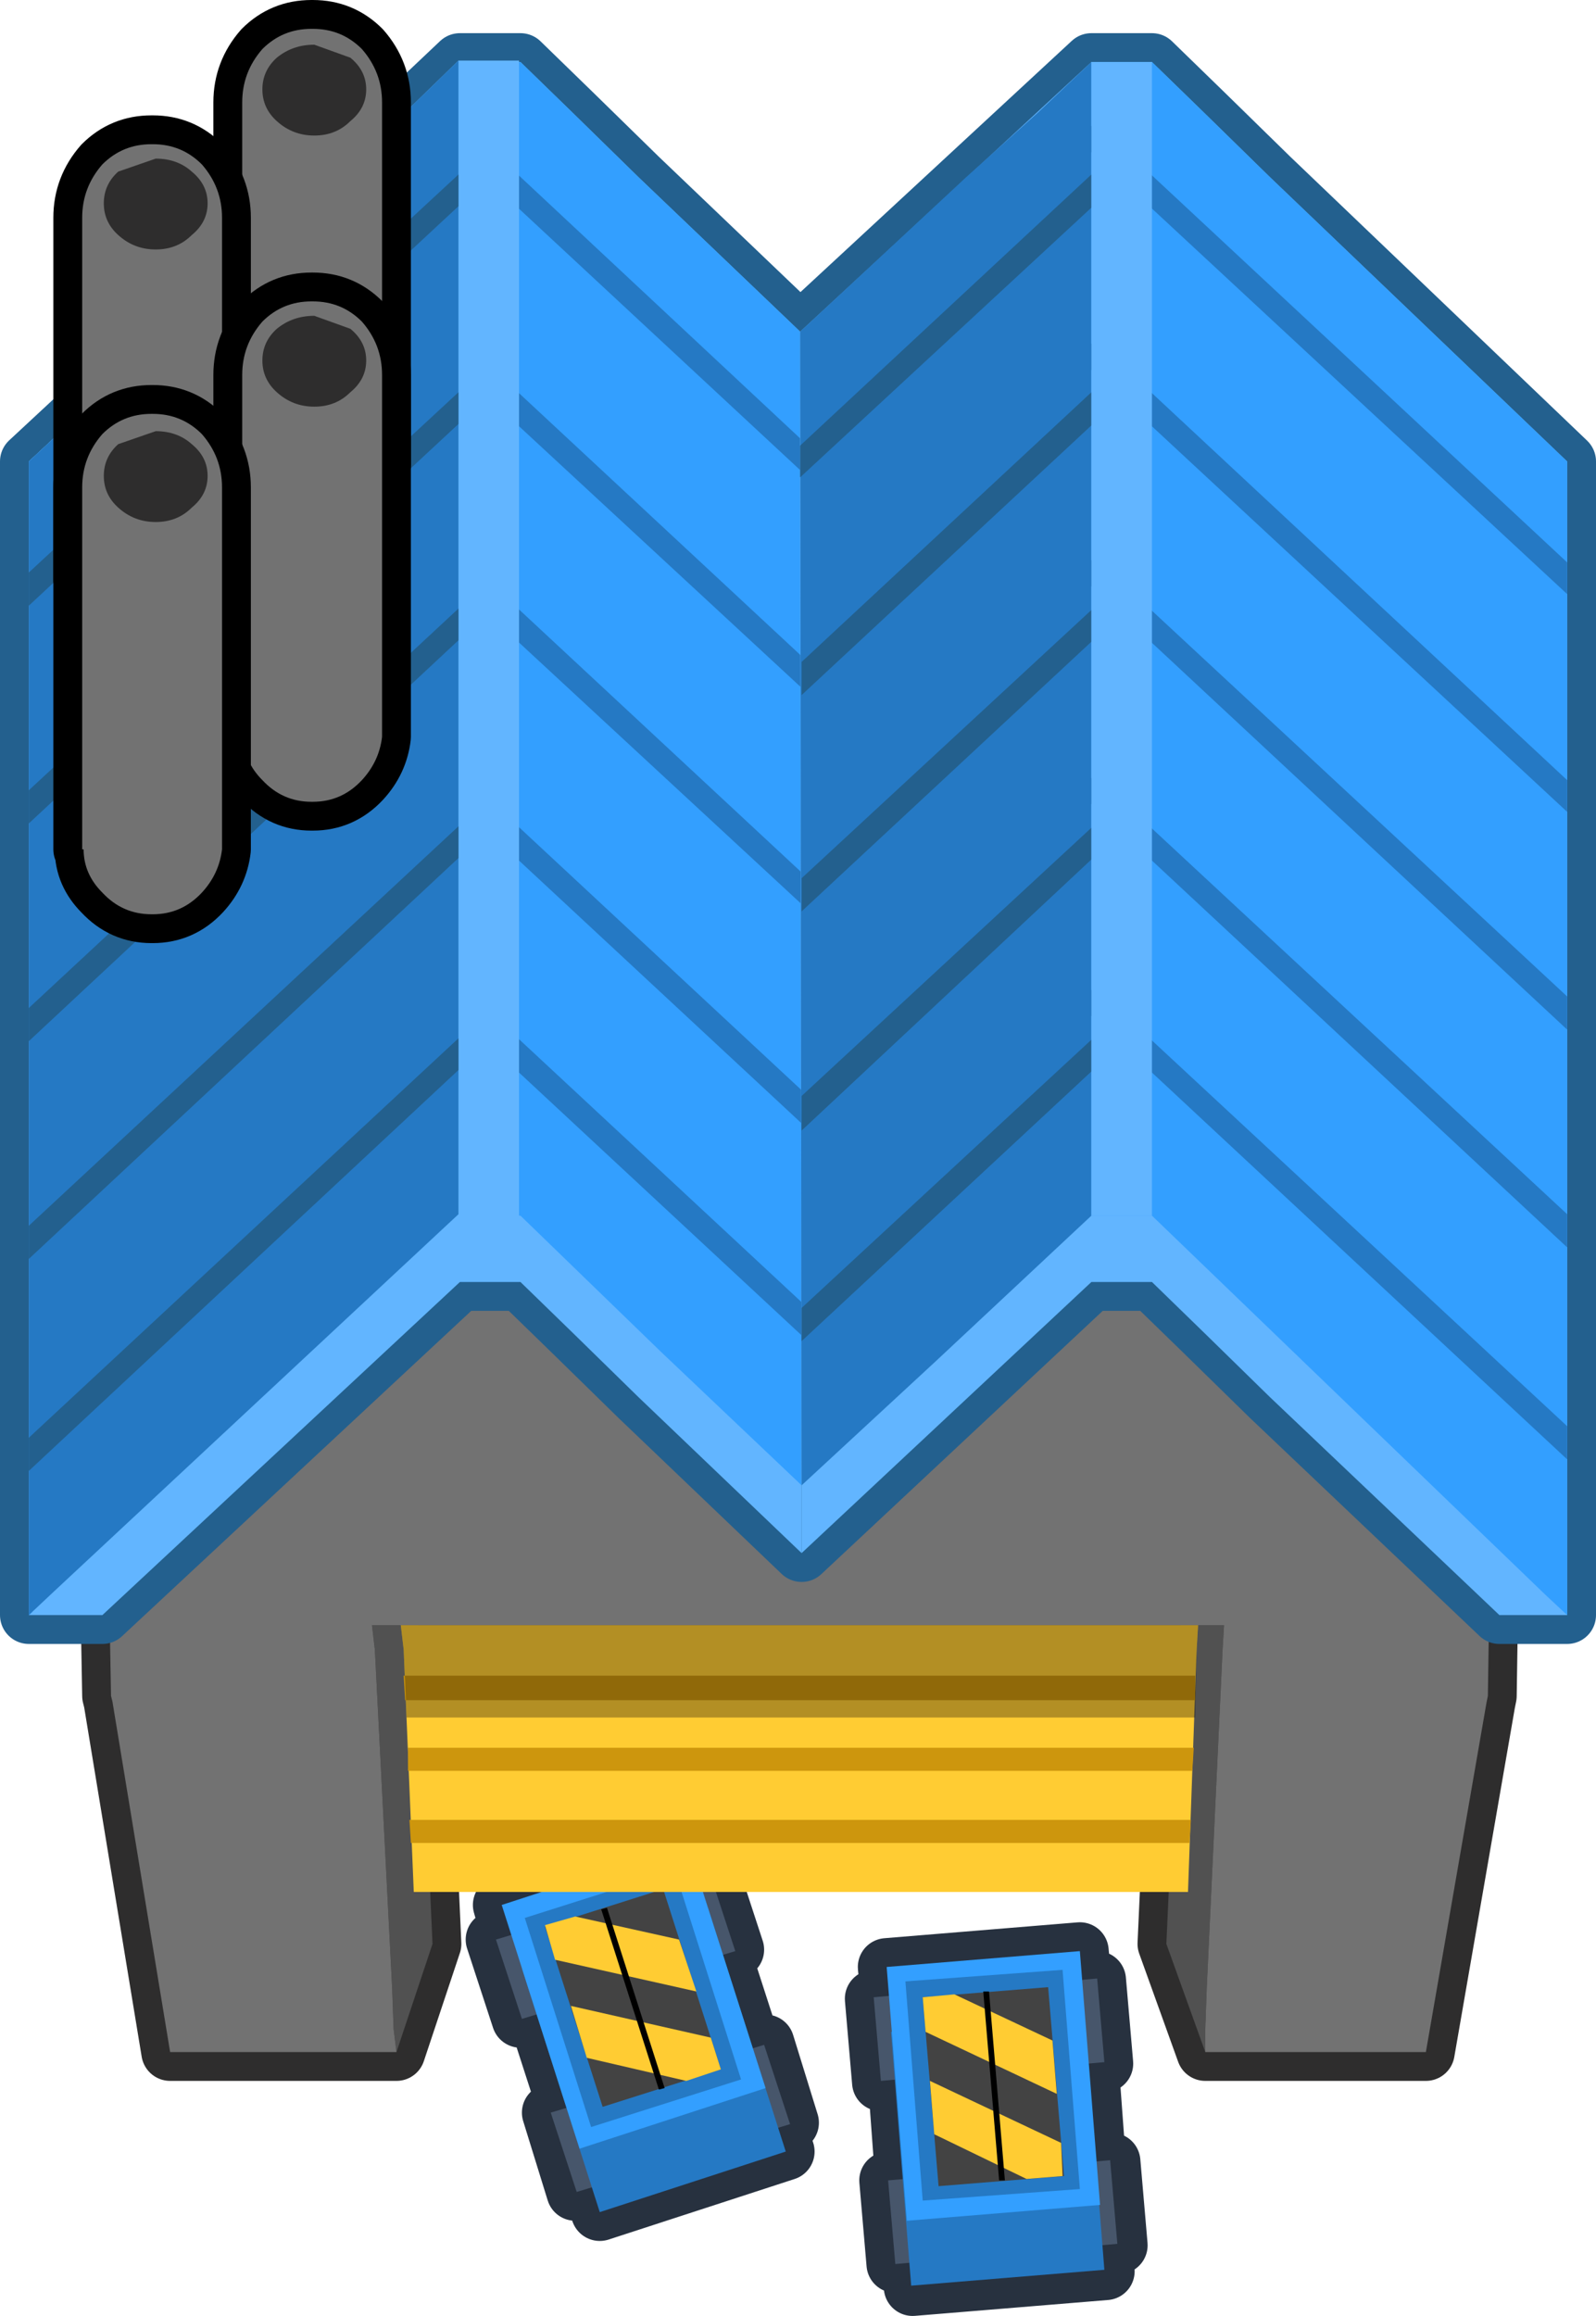<?xml version="1.0" encoding="UTF-8" standalone="no"?>
<svg xmlns:xlink="http://www.w3.org/1999/xlink" height="80.3px" width="55.35px" xmlns="http://www.w3.org/2000/svg">
  <g transform="matrix(1.0, 0.0, 0.0, 1.0, -0.15, 17.9)">
    <path d="M37.95 23.55 L39.75 23.55 52.0 24.3 51.75 40.9 51.7 41.15 49.6 53.25 41.95 53.25 40.6 49.5 41.1 38.45 29.9 38.45 25.85 38.45 14.65 38.45 15.15 49.5 13.9 53.25 6.05 53.25 4.05 41.1 4.0 40.9 3.7 24.1 16.05 23.55 17.85 23.55 26.25 24.1 37.95 23.55" fill="#2e2d2d" fill-rule="evenodd" stroke="none"/>
    <path d="M37.95 23.55 L26.25 24.1 17.85 23.55 16.05 23.55 3.7 24.1 4.0 40.9 4.05 41.1 6.05 53.25 13.9 53.25 15.15 49.5 14.65 38.45 25.85 38.45 29.9 38.45 41.1 38.45 40.6 49.5 41.95 53.25 49.6 53.25 51.7 41.15 51.75 40.9 52.0 24.3 39.75 23.55 37.95 23.55 Z" fill="none" stroke="#2e2d2d" stroke-linecap="round" stroke-linejoin="round" stroke-width="2.0"/>
    <path d="M42.55 39.3 L42.0 51.05 41.95 52.45 41.95 53.25 40.6 49.5 41.1 38.45 42.6 38.45 42.55 39.3 M13.05 38.45 L14.65 38.45 15.15 49.5 13.9 53.25 13.8 52.45 13.75 51.05 13.15 39.3 13.05 38.45" fill="#515151" fill-rule="evenodd" stroke="none"/>
    <path d="M42.6 38.45 L41.1 38.45 29.9 38.45 25.85 38.45 14.65 38.45 13.05 38.45 13.15 39.3 13.75 51.05 13.8 52.45 13.9 53.25 6.05 53.25 4.05 41.1 4.0 40.9 3.7 24.1 16.05 23.55 17.85 23.55 26.25 24.1 37.95 23.55 39.75 23.55 52.0 24.3 51.75 40.9 51.7 41.15 49.6 53.25 41.95 53.25 41.95 52.45 42.0 51.05 42.55 39.3 42.6 38.45" fill="#727272" fill-rule="evenodd" stroke="none"/>
    <path d="M24.3 47.1 L24.75 46.95 25.65 49.7 25.2 49.85 26.25 53.1 26.7 52.95 27.55 55.7 27.1 55.85 27.4 56.7 20.95 58.8 20.65 57.95 20.1 58.1 19.25 55.35 19.8 55.2 18.75 51.95 18.2 52.1 17.3 49.35 17.85 49.2 17.55 48.15 24.0 46.05 24.3 47.1" fill="#27313f" fill-rule="evenodd" stroke="none"/>
    <path d="M24.3 47.1 L24.75 46.95 25.65 49.7 25.2 49.85 26.25 53.1 26.7 52.95 27.55 55.7 27.1 55.85 27.4 56.7 20.95 58.8 20.65 57.95 20.1 58.1 19.25 55.35 19.8 55.2 18.75 51.95 18.2 52.1 17.3 49.35 17.85 49.2 17.55 48.15 24.0 46.05 24.3 47.1 Z" fill="none" stroke="#27313f" stroke-linecap="round" stroke-linejoin="round" stroke-width="2.0"/>
    <path d="M24.75 47.0 L25.65 49.75 23.5 50.4 22.6 47.65 24.75 47.0" fill="#47566b" fill-rule="evenodd" stroke="none"/>
    <path d="M26.65 53.0 L27.55 55.75 25.4 56.4 24.5 53.65 26.65 53.0" fill="#47566b" fill-rule="evenodd" stroke="none"/>
    <path d="M19.5 48.7 L20.4 51.45 18.25 52.1 17.35 49.35 19.5 48.7" fill="#47566b" fill-rule="evenodd" stroke="none"/>
    <path d="M21.4 54.7 L22.3 57.45 20.15 58.1 19.25 55.35 21.4 54.7" fill="#47566b" fill-rule="evenodd" stroke="none"/>
    <path d="M24.7 48.25 L27.4 56.7 20.95 58.8 18.25 50.35 24.7 48.25" fill="#2579c4" fill-rule="evenodd" stroke="none"/>
    <path d="M24.0 46.05 L26.7 54.5 20.25 56.6 17.55 48.15 24.0 46.05" fill="#339fff" fill-rule="evenodd" stroke="none"/>
    <path d="M23.55 46.95 L25.85 54.2 20.65 55.85 18.35 48.6 23.55 46.95" fill="#2579c4" fill-rule="evenodd" stroke="none"/>
    <path d="M23.15 47.6 L25.15 53.85 21.05 55.15 19.05 48.9 23.15 47.6" fill="#434343" fill-rule="evenodd" stroke="none"/>
    <path d="M25.15 53.85 L23.95 54.25 20.5 53.45 19.95 51.65 24.8 52.75 25.15 53.85 M24.3 51.15 L19.4 50.05 19.05 48.85 20.1 48.55 23.7 49.35 24.3 51.15" fill="#ffcc33" fill-rule="evenodd" stroke="none"/>
    <path d="M21.2 48.25 L23.2 54.5 23.0 54.55 21.0 48.3 21.2 48.25" fill="#000000" fill-rule="evenodd" stroke="none"/>
    <path d="M37.7 50.8 L38.2 50.75 38.45 53.65 37.95 53.7 38.2 57.1 38.7 57.05 38.95 59.95 38.45 60.0 38.5 60.85 31.8 61.4 31.75 60.55 31.2 60.6 30.95 57.7 31.5 57.65 31.25 54.25 30.7 54.3 30.45 51.4 31.0 51.35 30.9 50.3 37.6 49.75 37.7 50.8" fill="#27313f" fill-rule="evenodd" stroke="none"/>
    <path d="M37.7 50.8 L38.2 50.75 38.45 53.65 37.95 53.7 38.2 57.1 38.7 57.05 38.95 59.95 38.45 60.0 38.5 60.85 31.8 61.4 31.75 60.55 31.2 60.6 30.95 57.7 31.5 57.65 31.25 54.25 30.7 54.3 30.45 51.4 31.0 51.35 30.9 50.3 37.6 49.75 37.7 50.8 Z" fill="none" stroke="#27313f" stroke-linecap="round" stroke-linejoin="round" stroke-width="2.0"/>
    <path d="M38.2 50.7 L38.45 53.6 36.2 53.8 35.95 50.9 38.2 50.7" fill="#47566b" fill-rule="evenodd" stroke="none"/>
    <path d="M38.65 57.0 L38.9 59.9 36.65 60.1 36.4 57.2 38.65 57.0" fill="#47566b" fill-rule="evenodd" stroke="none"/>
    <path d="M32.7 51.15 L32.95 54.05 30.7 54.25 30.45 51.35 32.7 51.15" fill="#47566b" fill-rule="evenodd" stroke="none"/>
    <path d="M33.2 57.5 L33.45 60.4 31.2 60.6 30.95 57.7 33.2 57.5" fill="#47566b" fill-rule="evenodd" stroke="none"/>
    <path d="M37.75 52.0 L38.45 60.8 31.75 61.35 31.05 52.55 37.75 52.0" fill="#2579c4" fill-rule="evenodd" stroke="none"/>
    <path d="M37.6 49.75 L38.3 58.55 31.6 59.1 30.9 50.3 37.6 49.75" fill="#339fff" fill-rule="evenodd" stroke="none"/>
    <path d="M37.0 50.4 L37.6 58.0 32.15 58.4 31.55 50.8 37.0 50.4" fill="#2579c4" fill-rule="evenodd" stroke="none"/>
    <path d="M36.5 51.0 L37.05 57.55 32.7 57.9 32.15 51.35 36.5 51.0" fill="#434343" fill-rule="evenodd" stroke="none"/>
    <path d="M36.8 54.7 L32.25 52.55 32.15 51.35 33.25 51.25 36.65 52.85 36.8 54.7 M35.75 57.65 L32.55 56.1 32.4 54.25 36.95 56.4 37.0 57.55 35.75 57.65" fill="#ffcc33" fill-rule="evenodd" stroke="none"/>
    <path d="M34.45 51.15 L35.0 57.7 34.8 57.7 34.25 51.15 34.45 51.15" fill="#000000" fill-rule="evenodd" stroke="none"/>
    <path d="M41.65 39.3 L41.35 47.7 14.5 47.7 14.15 39.3 14.05 38.45 36.25 38.45 41.7 38.45 41.65 39.3" fill="#ffcc33" fill-rule="evenodd" stroke="none"/>
    <path d="M41.6 41.05 L14.2 41.05 14.15 40.2 41.6 40.2 41.6 41.05 M14.35 45.2 L41.45 45.2 41.4 46.0 14.4 46.0 14.35 45.2 M41.5 43.5 L14.3 43.5 14.3 42.7 41.55 42.7 41.5 43.5" fill="#cd960d" fill-rule="evenodd" stroke="none"/>
    <path d="M41.6 41.65 L14.25 41.65 14.15 39.3 14.05 38.45 36.25 38.45 41.7 38.45 41.65 39.3 41.6 41.65" fill="#000000" fill-opacity="0.298" fill-rule="evenodd" stroke="none"/>
    <path d="M11.75 -11.75 L14.25 -14.0 16.1 -15.75 18.2 -15.75 20.0 -14.0 22.3 -11.75 27.9 -6.4 38.0 -15.75 40.1 -15.75 41.9 -14.0 44.2 -11.75 54.5 -1.9 54.5 2.05 54.5 8.95 54.5 38.1 52.15 38.1 44.2 30.55 41.9 28.3 40.1 26.55 38.0 26.55 27.95 35.95 27.95 33.6 27.95 35.95 22.3 30.55 20.0 28.3 18.2 26.55 16.1 26.55 3.7 38.1 1.15 38.1 1.15 24.85 1.15 18.9 1.15 -1.9 11.75 -11.75" fill="#23608e" fill-rule="evenodd" stroke="none"/>
    <path d="M11.75 -11.75 L14.25 -14.0 16.1 -15.75 18.2 -15.75 20.0 -14.0 22.3 -11.75 27.9 -6.4 38.0 -15.75 40.1 -15.75 41.9 -14.0 44.2 -11.75 54.5 -1.9 54.5 2.05 54.5 8.95 54.5 38.1 52.15 38.1 44.2 30.55 41.9 28.3 40.1 26.55 38.0 26.55 27.95 35.95 27.95 33.6 27.95 35.95 22.3 30.55 20.0 28.3 18.2 26.55 16.1 26.55 3.7 38.1 1.15 38.1 1.15 24.85 1.15 18.9 1.15 -1.9 11.75 -11.75 Z" fill="none" stroke="#23608e" stroke-linecap="round" stroke-linejoin="round" stroke-width="2.0"/>
    <path d="M27.9 -6.4 L27.9 2.7 27.95 33.6 27.95 35.95 22.3 30.55 20.0 28.3 18.2 26.55 16.1 26.55 3.7 38.1 1.15 38.1 1.15 24.85 1.15 18.9 1.15 -1.9 11.75 -11.75 14.25 -14.0 16.1 -15.75 18.2 -15.75 20.0 -14.0 22.3 -11.75 27.9 -6.4" fill="#62b5ff" fill-rule="evenodd" stroke="none"/>
    <path d="M14.25 -14.0 L16.1 -15.75 18.2 -15.75 20.0 -14.0 22.3 -11.75 27.9 -6.4 27.95 33.6 23.05 28.95 18.2 24.25 16.1 24.25 2.0 37.35 1.15 38.1 1.15 24.85 1.15 18.9 1.15 -1.9 11.75 -11.75 14.25 -14.0" fill="#339fff" fill-rule="evenodd" stroke="none"/>
    <path d="M15.85 -5.85 L16.15 -5.95 16.45 -5.85 27.95 4.85 27.95 5.95 15.85 -5.25 15.75 -5.55 15.85 -5.85 M15.75 -13.1 L15.85 -13.4 16.15 -13.55 16.45 -13.4 27.9 -2.7 27.9 -1.6 15.85 -12.8 15.75 -13.1 M27.95 13.45 L15.85 2.25 15.75 1.95 15.85 1.65 Q15.95 1.55 16.15 1.55 L16.45 1.65 27.95 12.35 27.95 13.45 M15.75 16.85 L15.85 16.55 Q15.95 16.45 16.15 16.45 L16.45 16.55 27.95 27.25 27.95 28.4 15.85 17.15 15.75 16.85 M15.85 9.2 Q15.95 9.1 16.15 9.1 L16.45 9.2 27.95 19.9 27.95 21.05 15.85 9.8 15.75 9.5 15.85 9.2" fill="#2579c4" fill-rule="evenodd" stroke="none"/>
    <path d="M18.15 -15.8 L18.15 24.4 16.05 24.4 2.0 37.5 1.5 38.0 1.15 38.0 1.15 -1.9 11.75 -11.8 14.25 -14.05 16.05 -15.8 18.15 -15.8" fill="#62b5ff" fill-rule="evenodd" stroke="none"/>
    <path d="M11.75 -11.8 L14.25 -14.05 16.05 -15.8 16.05 -14.05 16.05 -11.8 16.05 -11.75 16.05 -9.9 16.05 -4.35 16.05 -1.55 16.05 24.2 2.0 37.3 1.15 38.1 1.15 24.85 1.15 18.9 1.15 -1.9 11.75 -11.8" fill="#2579c4" fill-rule="evenodd" stroke="none"/>
    <path d="M1.15 1.95 L16.05 -11.85 16.05 -11.8 16.05 -11.75 16.05 -10.75 1.15 3.1 1.15 1.95 M16.05 -3.2 L1.15 10.65 1.15 9.5 16.05 -4.3 16.05 -3.2 M16.05 4.3 L1.15 18.2 1.15 17.05 16.05 3.2 16.05 4.3 M16.05 11.85 L1.15 25.75 1.15 24.85 1.15 24.6 16.05 10.75 16.05 11.85 M16.05 19.2 L1.15 33.1 1.15 31.95 16.05 18.1 16.05 19.2" fill="#23608e" fill-rule="evenodd" stroke="none"/>
    <path d="M54.5 -1.9 L54.5 2.05 54.5 8.95 54.5 38.1 52.15 38.1 44.2 30.55 41.9 28.3 40.1 26.55 38.0 26.55 27.95 35.95 27.95 33.6 27.95 32.55 27.95 31.5 27.9 -0.2 27.9 -6.4 38.0 -15.75 40.1 -15.75 41.9 -14.0 44.2 -11.75 54.5 -1.9" fill="#62b5ff" fill-rule="evenodd" stroke="none"/>
    <path d="M41.9 -14.0 L44.2 -11.75 54.5 -1.9 54.5 2.05 54.5 8.95 54.5 38.1 53.75 37.4 40.1 24.25 39.0 24.25 38.0 24.25 38.0 -15.75 39.0 -15.75 40.1 -15.75 41.9 -14.0" fill="#339fff" fill-rule="evenodd" stroke="none"/>
    <path d="M37.75 -5.9 L38.05 -6.0 38.35 -5.9 54.5 9.15 54.5 10.25 37.75 -5.3 37.6 -5.6 37.75 -5.9 M37.75 2.2 L37.6 1.9 37.75 1.65 38.05 1.5 38.35 1.65 54.5 16.65 54.5 17.8 37.75 2.2 M37.75 -13.45 L38.05 -13.55 38.35 -13.45 54.5 1.6 54.5 2.0 54.5 2.7 37.75 -12.85 37.6 -13.15 37.75 -13.45 M54.5 25.35 L37.75 9.75 37.6 9.5 Q37.6 9.3 37.75 9.2 L38.05 9.05 38.35 9.2 54.5 24.2 54.5 25.35 M37.75 17.1 L37.6 16.85 Q37.6 16.65 37.75 16.55 L38.05 16.4 38.35 16.55 54.5 31.55 54.5 32.7 37.75 17.1" fill="#2579c4" fill-rule="evenodd" stroke="none"/>
    <path d="M38.0 -1.5 L38.0 24.25 32.6 29.3 27.95 33.6 27.9 -6.4 33.65 -11.75 36.15 -14.0 38.0 -15.75 38.0 -14.0 38.0 -11.75 38.0 -11.7 38.0 -9.85 38.0 -4.3 38.0 -1.5" fill="#2579c4" fill-rule="evenodd" stroke="none"/>
    <path d="M27.9 -2.45 L38.0 -11.85 38.0 -11.75 38.0 -11.7 38.0 -10.7 27.9 -1.35 27.9 -2.45 M38.0 -3.15 L27.95 6.2 27.95 5.05 38.0 -4.3 38.0 -3.15 M38.0 4.35 L27.95 13.7 27.95 12.55 38.0 3.25 38.0 4.35 M38.0 11.9 L27.95 21.3 27.95 20.1 38.0 10.8 38.0 11.9 M38.0 19.25 L27.95 28.6 27.95 27.45 38.0 18.15 38.0 19.25" fill="#23608e" fill-rule="evenodd" stroke="none"/>
    <path d="M40.1 -15.75 L40.1 24.25 39.0 24.25 38.0 24.25 38.0 -15.75 39.0 -15.75 40.1 -15.75" fill="#62b5ff" fill-rule="evenodd" stroke="none"/>
    <path d="M10.95 -16.9 L11.0 -16.9 Q12.0 -16.9 12.7 -16.2 13.4 -15.4 13.4 -14.35 L13.4 -1.8 Q13.3 -0.95 12.7 -0.3 12.0 0.45 11.0 0.45 L10.95 0.45 Q9.95 0.45 9.25 -0.3 8.6 -0.95 8.6 -1.8 L8.55 -1.8 8.55 -14.35 Q8.55 -15.4 9.25 -16.2 9.95 -16.9 10.95 -16.9" fill="#000000" fill-rule="evenodd" stroke="none"/>
    <path d="M10.95 -16.9 Q9.95 -16.9 9.25 -16.2 8.55 -15.4 8.55 -14.35 L8.55 -1.8 8.6 -1.8 Q8.6 -0.95 9.25 -0.3 9.95 0.45 10.95 0.45 L11.0 0.45 Q12.0 0.45 12.7 -0.3 13.3 -0.95 13.4 -1.8 L13.4 -14.35 Q13.4 -15.4 12.7 -16.2 12.0 -16.9 11.0 -16.9 L10.95 -16.9 Z" fill="none" stroke="#000000" stroke-linecap="round" stroke-linejoin="round" stroke-width="2.0"/>
    <path d="M11.0 -16.9 Q12.0 -16.9 12.7 -16.2 13.4 -15.4 13.4 -14.35 L13.4 -1.8 Q13.3 -0.95 12.7 -0.3 12.0 0.45 11.0 0.45 L10.95 0.45 Q9.95 0.45 9.25 -0.3 8.6 -0.95 8.6 -1.8 L8.55 -1.8 8.55 -14.35 Q8.55 -15.4 9.25 -16.2 9.95 -16.9 10.95 -16.9 L11.0 -16.9" fill="#727272" fill-rule="evenodd" stroke="none"/>
    <path d="M11.05 -13.2 Q10.3 -13.2 9.75 -13.7 9.25 -14.15 9.25 -14.8 9.25 -15.45 9.75 -15.9 10.3 -16.35 11.05 -16.35 L12.3 -15.9 Q12.85 -15.45 12.85 -14.8 12.85 -14.15 12.3 -13.7 11.8 -13.2 11.05 -13.2" fill="#2e2d2d" fill-rule="evenodd" stroke="none"/>
    <path d="M5.4 -12.9 L5.45 -12.9 Q6.45 -12.9 7.15 -12.2 7.85 -11.4 7.85 -10.35 L7.85 2.2 Q7.75 3.05 7.15 3.7 6.45 4.45 5.45 4.45 L5.4 4.45 Q4.4 4.45 3.7 3.7 3.05 3.05 3.05 2.2 L3.0 2.2 3.0 -10.35 Q3.0 -11.4 3.7 -12.2 4.4 -12.9 5.4 -12.9" fill="#000000" fill-rule="evenodd" stroke="none"/>
    <path d="M5.4 -12.9 Q4.4 -12.9 3.7 -12.2 3.0 -11.4 3.0 -10.35 L3.0 2.2 3.05 2.2 Q3.05 3.05 3.7 3.7 4.4 4.45 5.4 4.45 L5.45 4.45 Q6.45 4.45 7.15 3.7 7.75 3.05 7.85 2.2 L7.85 -10.35 Q7.85 -11.4 7.15 -12.2 6.45 -12.9 5.45 -12.9 L5.4 -12.9 Z" fill="none" stroke="#000000" stroke-linecap="round" stroke-linejoin="round" stroke-width="2.0"/>
    <path d="M5.45 -12.9 Q6.45 -12.9 7.15 -12.2 7.85 -11.4 7.85 -10.35 L7.85 2.2 Q7.75 3.05 7.15 3.7 6.45 4.45 5.45 4.45 L5.4 4.45 Q4.4 4.45 3.7 3.7 3.05 3.05 3.05 2.2 L3.0 2.2 3.0 -10.35 Q3.0 -11.4 3.7 -12.2 4.4 -12.9 5.4 -12.9 L5.45 -12.9" fill="#727272" fill-rule="evenodd" stroke="none"/>
    <path d="M5.55 -9.25 Q4.8 -9.25 4.25 -9.75 3.75 -10.2 3.75 -10.85 3.75 -11.5 4.25 -11.95 L5.55 -12.4 Q6.3 -12.4 6.8 -11.95 7.35 -11.5 7.35 -10.85 7.35 -10.2 6.8 -9.75 6.3 -9.25 5.55 -9.25" fill="#2e2d2d" fill-rule="evenodd" stroke="none"/>
    <path d="M10.95 -7.45 L11.0 -7.45 Q12.0 -7.45 12.7 -6.75 13.4 -5.95 13.4 -4.9 L13.4 7.65 Q13.3 8.5 12.7 9.15 12.0 9.9 11.0 9.9 L10.95 9.9 Q9.95 9.9 9.25 9.15 8.6 8.5 8.6 7.65 L8.55 7.65 8.55 -4.9 Q8.55 -5.95 9.25 -6.75 9.95 -7.45 10.95 -7.45" fill="#000000" fill-rule="evenodd" stroke="none"/>
    <path d="M10.95 -7.45 Q9.95 -7.45 9.25 -6.75 8.55 -5.95 8.55 -4.9 L8.55 7.65 8.6 7.65 Q8.6 8.5 9.25 9.15 9.95 9.9 10.95 9.9 L11.0 9.9 Q12.0 9.9 12.7 9.15 13.3 8.5 13.4 7.65 L13.4 -4.9 Q13.4 -5.95 12.7 -6.75 12.0 -7.45 11.0 -7.45 L10.95 -7.45 Z" fill="none" stroke="#000000" stroke-linecap="round" stroke-linejoin="round" stroke-width="2.0"/>
    <path d="M11.0 -7.45 Q12.0 -7.45 12.7 -6.75 13.4 -5.95 13.4 -4.9 L13.4 7.65 Q13.3 8.5 12.7 9.15 12.0 9.9 11.0 9.9 L10.95 9.9 Q9.95 9.9 9.25 9.15 8.6 8.5 8.6 7.65 L8.55 7.65 8.55 -4.9 Q8.55 -5.95 9.25 -6.75 9.95 -7.45 10.95 -7.45 L11.0 -7.45" fill="#727272" fill-rule="evenodd" stroke="none"/>
    <path d="M11.05 -3.8 Q10.3 -3.8 9.75 -4.3 9.25 -4.75 9.25 -5.4 9.25 -6.05 9.75 -6.5 10.3 -6.95 11.05 -6.95 L12.3 -6.5 Q12.85 -6.05 12.85 -5.4 12.85 -4.75 12.3 -4.3 11.8 -3.8 11.05 -3.8" fill="#2e2d2d" fill-rule="evenodd" stroke="none"/>
    <path d="M5.4 -3.55 L5.45 -3.55 Q6.45 -3.55 7.15 -2.85 7.85 -2.05 7.85 -1.0 L7.85 11.55 Q7.75 12.4 7.15 13.05 6.45 13.8 5.45 13.8 L5.4 13.8 Q4.4 13.8 3.7 13.05 3.05 12.4 3.05 11.55 L3.0 11.55 3.0 -1.0 Q3.0 -2.05 3.7 -2.85 4.4 -3.55 5.4 -3.55" fill="#000000" fill-rule="evenodd" stroke="none"/>
    <path d="M5.4 -3.55 Q4.4 -3.55 3.7 -2.85 3.0 -2.05 3.0 -1.0 L3.0 11.55 3.05 11.55 Q3.05 12.4 3.7 13.05 4.4 13.8 5.4 13.8 L5.45 13.8 Q6.45 13.8 7.15 13.05 7.75 12.4 7.85 11.55 L7.85 -1.0 Q7.85 -2.05 7.15 -2.85 6.45 -3.55 5.45 -3.55 L5.4 -3.55 Z" fill="none" stroke="#000000" stroke-linecap="round" stroke-linejoin="round" stroke-width="2.0"/>
    <path d="M5.45 -3.55 Q6.45 -3.55 7.15 -2.85 7.85 -2.05 7.85 -1.0 L7.85 11.55 Q7.75 12.4 7.15 13.05 6.45 13.8 5.45 13.8 L5.4 13.8 Q4.4 13.8 3.7 13.05 3.05 12.4 3.05 11.55 L3.0 11.55 3.0 -1.0 Q3.0 -2.05 3.7 -2.85 4.4 -3.55 5.4 -3.55 L5.45 -3.55" fill="#727272" fill-rule="evenodd" stroke="none"/>
    <path d="M5.55 0.2 Q4.8 0.2 4.25 -0.3 3.75 -0.75 3.75 -1.4 3.75 -2.05 4.25 -2.5 L5.55 -2.95 Q6.3 -2.95 6.8 -2.5 7.35 -2.05 7.35 -1.4 7.35 -0.75 6.8 -0.3 6.3 0.2 5.55 0.2" fill="#2e2d2d" fill-rule="evenodd" stroke="none"/>
  </g>
</svg>
